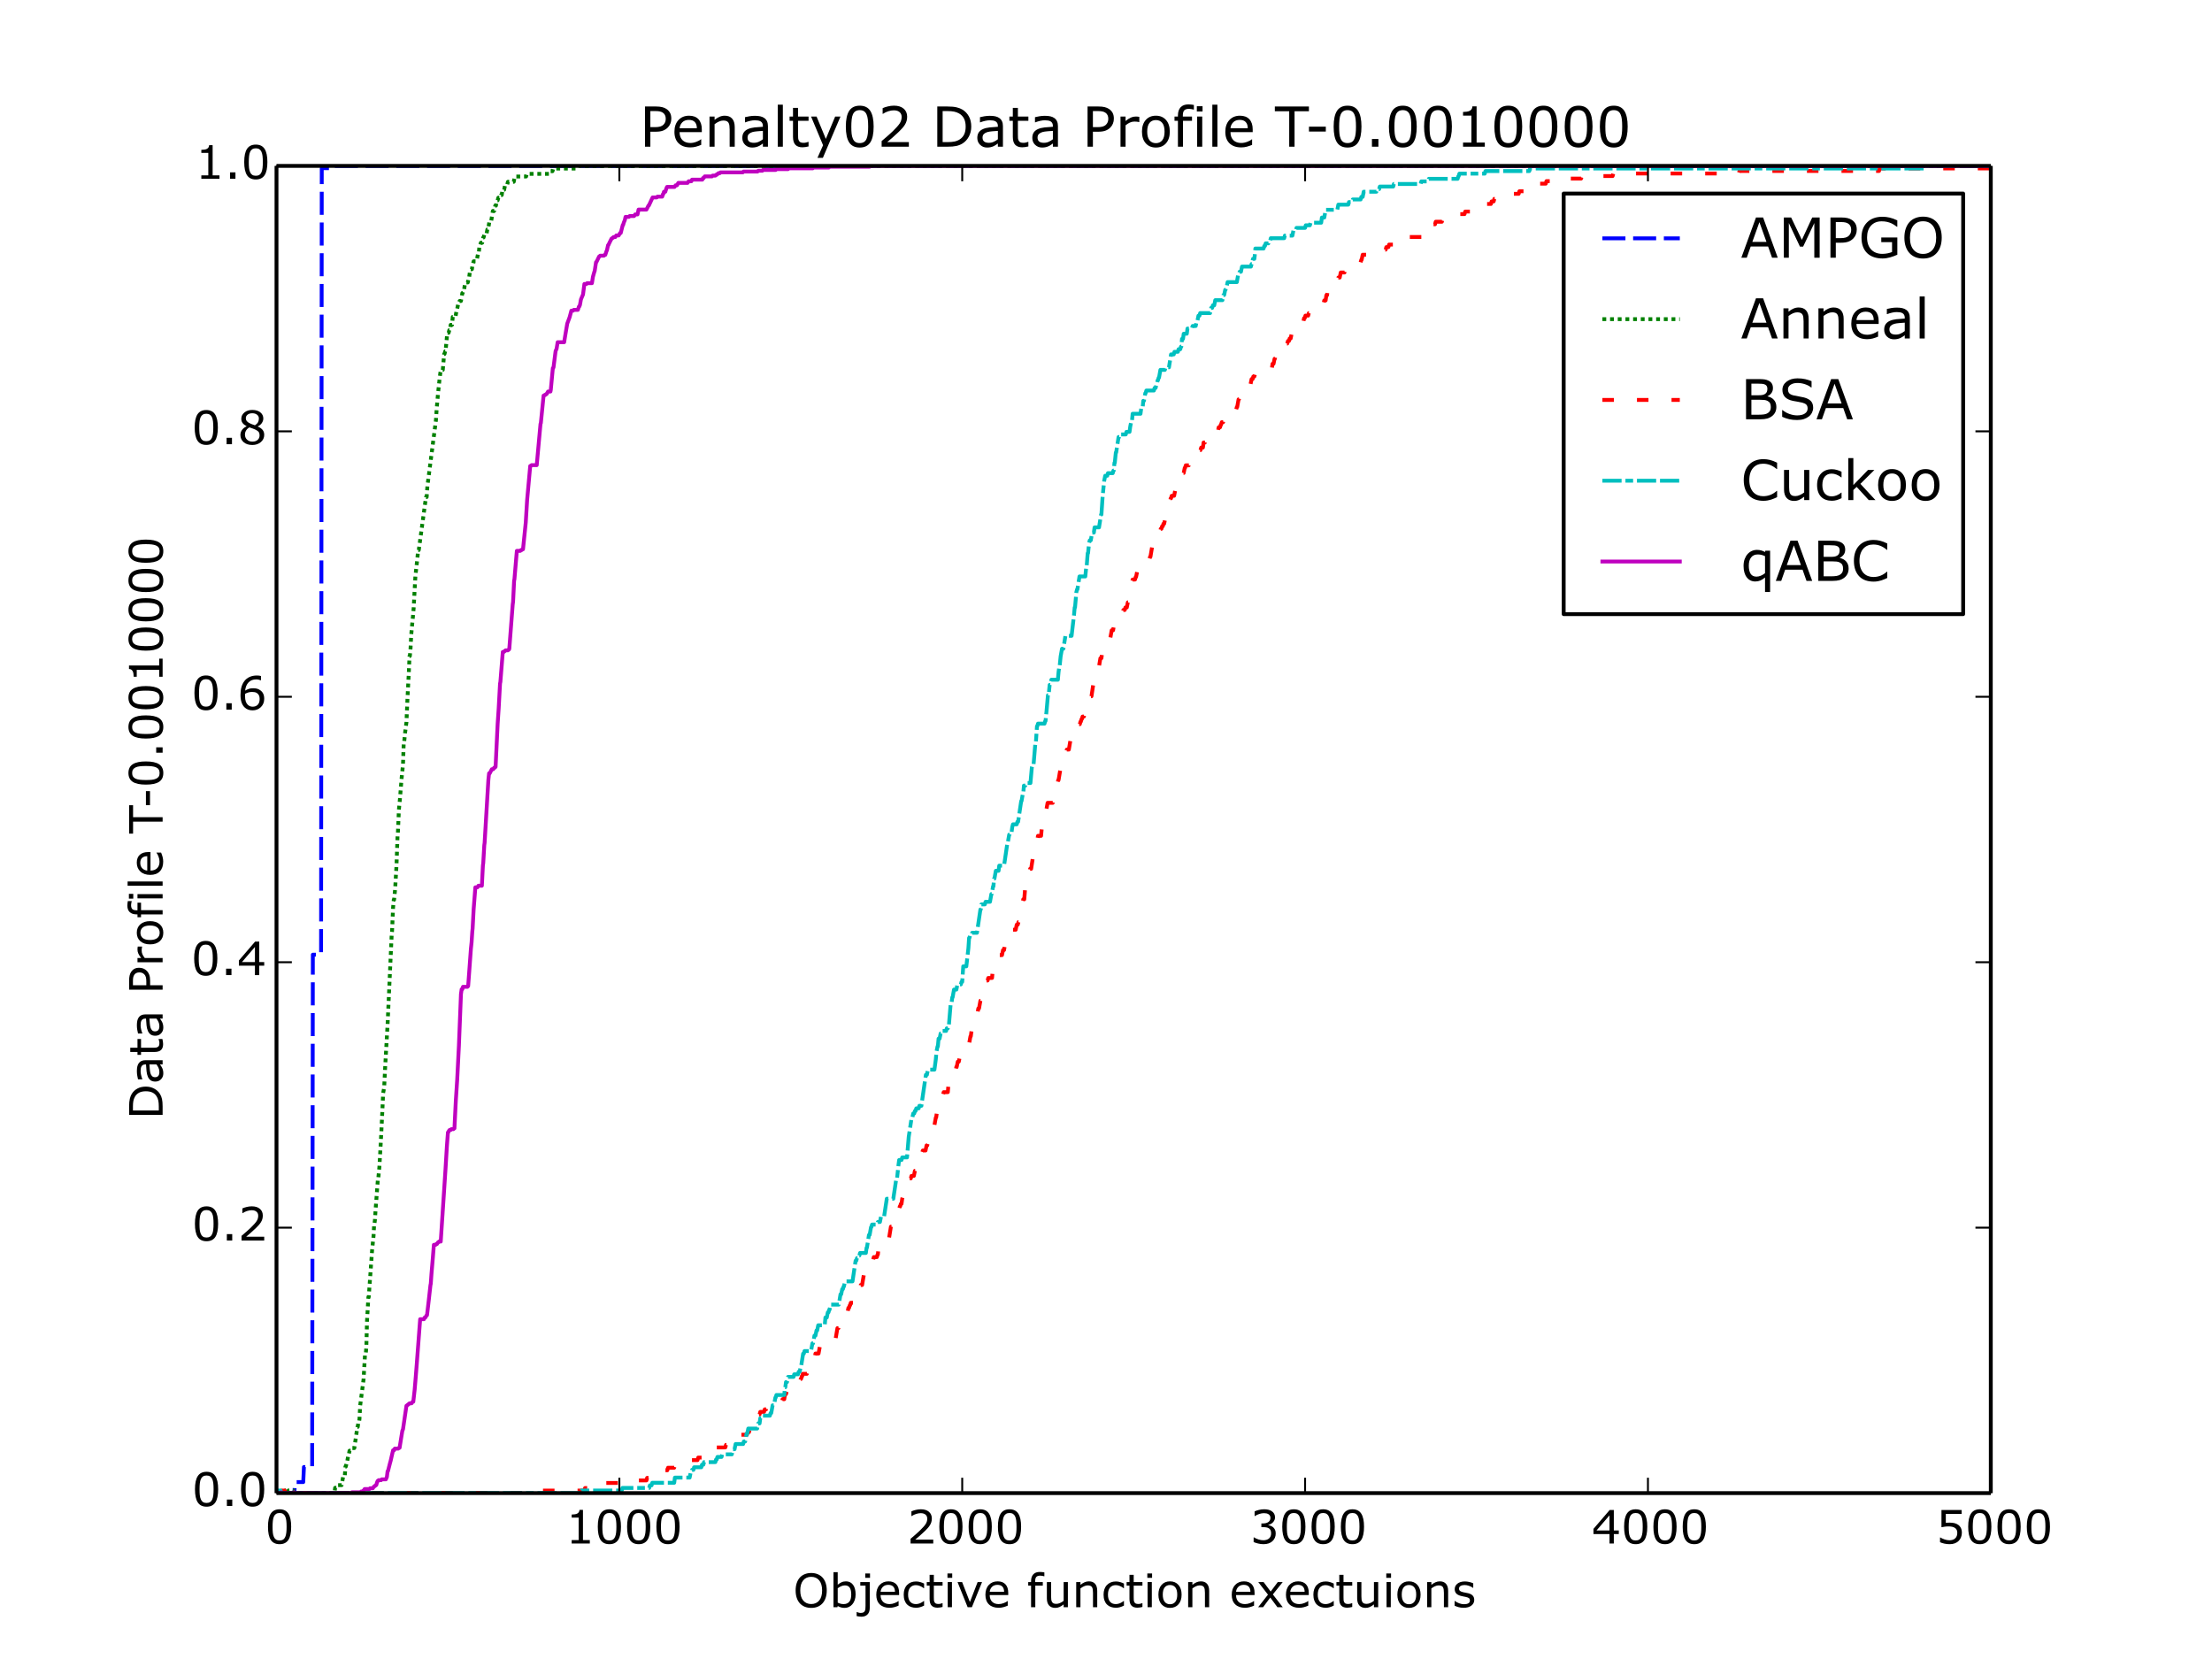 <?xml version="1.0" encoding="utf-8" standalone="no"?>
<!DOCTYPE svg PUBLIC "-//W3C//DTD SVG 1.1//EN"
  "http://www.w3.org/Graphics/SVG/1.1/DTD/svg11.dtd">
<!-- Created with matplotlib (http://matplotlib.org/) -->
<svg height="432pt" version="1.1" viewBox="0 0 576 432" width="576pt" xmlns="http://www.w3.org/2000/svg" xmlns:xlink="http://www.w3.org/1999/xlink">
 <defs>
  <style type="text/css">
*{stroke-linecap:butt;stroke-linejoin:round;}
  </style>
 </defs>
 <g id="figure_1">
  <g id="patch_1">
   <path d="
M0 432
L576 432
L576 0
L0 0
z
" style="fill:#ffffff;"/>
  </g>
  <g id="axes_1">
   <g id="patch_2">
    <path d="
M72 388.8
L518.4 388.8
L518.4 43.2
L72 43.2
z
" style="fill:#ffffff;"/>
   </g>
   <g id="line2d_1">
    <path clip-path="url(#p7ff5b81e1d)" d="
M72 388.649
L72.089 388.649
L72.268 388.8
L76.643 388.8
L76.821 385.933
L78.964 385.933
L79.142 382.009
L81.285 382.009
L81.464 248.598
L83.606 248.598
L83.785 43.804
L85.928 43.804
L86.106 43.2
L518.311 43.2
L518.311 43.2" style="fill:none;stroke:#0000ff;stroke-dasharray:6,2;stroke-dashoffset:0.0;"/>
   </g>
   <g id="line2d_2">
    <path clip-path="url(#p7ff5b81e1d)" d="
M72 388.8
L74.143 388.8
L74.321 388.11
L74.857 388.11
L74.946 388.8
L75.125 388.11
L76.375 388.11
L76.553 388.8
L87.088 388.8
L87.267 387.42
L87.713 387.42
L87.892 386.731
L88.963 386.731
L89.32 384.661
L89.767 384.661
L89.945 381.902
L90.035 381.902
L90.213 381.212
L90.302 381.212
L90.659 379.143
L90.749 379.143
L91.017 377.763
L91.374 377.763
L91.552 377.073
L92.267 377.073
L93.07 371.554
L93.159 371.554
L93.338 370.175
L93.516 370.175
L93.606 369.485
L93.784 366.036
L94.677 359.138
L95.034 352.929
L95.213 352.929
L95.391 350.86
L95.57 343.962
L95.927 337.753
L96.016 337.753
L96.909 325.337
L97.266 321.887
L97.445 318.438
L97.534 318.438
L97.623 317.749
L97.802 314.989
L98.427 306.711
L98.516 306.711
L98.784 303.952
L99.141 297.744
L99.32 294.295
L99.588 288.776
L99.766 284.637
L100.034 283.257
L100.302 277.739
L100.927 266.702
L101.998 243.248
L102.087 242.558
L102.355 236.35
L102.534 234.28
L102.623 234.28
L102.891 231.521
L103.248 225.313
L103.516 217.725
L103.605 217.035
L103.873 210.826
L104.141 208.067
L104.587 202.549
L104.944 199.099
L105.123 193.581
L105.212 193.581
L105.48 190.822
L105.837 188.062
L106.105 181.854
L106.462 174.956
L106.641 170.817
L106.73 170.817
L106.908 168.747
L107.087 165.298
L107.266 163.229
L107.533 160.469
L107.712 158.4
L108.158 150.122
L108.694 145.293
L108.873 143.224
L109.051 143.224
L110.926 129.428
L111.105 129.428
L111.283 126.668
L113.515 109.423
L113.694 106.663
L114.051 102.525
L114.497 98.386
L114.676 97.006
L114.854 96.316
L115.301 96.316
L115.479 94.247
L115.658 92.177
L115.747 92.177
L115.926 91.487
L116.015 91.487
L116.283 88.728
L116.461 86.659
L116.819 86.659
L116.997 85.969
L117.176 85.969
L117.354 84.589
L117.711 84.589
L117.89 82.52
L118.604 82.52
L118.961 80.45
L119.051 80.45
L119.318 79.071
L119.497 79.071
L119.676 78.381
L120.033 78.381
L120.39 76.311
L120.479 76.311
L120.658 75.622
L120.836 75.622
L121.015 74.242
L121.193 73.552
L121.818 73.552
L122.086 72.172
L122.175 72.172
L122.354 70.793
L122.532 70.103
L122.89 70.103
L123.068 68.723
L123.157 68.723
L123.336 68.034
L123.961 68.034
L124.14 67.344
L124.229 67.344
L124.497 65.964
L124.675 65.964
L124.854 63.895
L125.032 63.895
L125.211 63.205
L125.568 63.205
L125.836 61.825
L125.925 61.825
L126.104 61.135
L126.639 61.135
L126.907 59.756
L127.086 59.756
L127.443 57.686
L127.889 57.686
L128.336 54.927
L128.693 54.927
L128.961 53.547
L129.139 53.547
L129.407 52.168
L129.586 52.168
L129.764 51.478
L130.3 51.478
L130.478 50.788
L130.657 50.788
L130.836 49.408
L131.282 49.408
L131.55 48.029
L132.085 48.029
L132.264 47.339
L133.782 47.339
L134.05 45.959
L136.996 45.959
L137.174 45.27
L143.156 45.27
L143.335 44.58
L143.87 44.58
L144.049 43.89
L150.566 43.89
L150.745 43.2
L518.311 43.2
L518.311 43.2" style="fill:none;stroke:#008000;stroke-dasharray:1,1;stroke-dashoffset:0.0;"/>
   </g>
   <g id="line2d_3">
    <path clip-path="url(#p7ff5b81e1d)" d="
M72 388.8
L73.161 388.8
L73.339 388.139
L74.143 388.139
L74.321 388.8
L74.857 388.8
L74.946 388.139
L75.125 388.8
L139.496 388.8
L139.674 388.139
L152.173 388.139
L152.352 387.478
L153.691 387.478
L153.87 386.818
L154.048 386.818
L154.227 386.157
L161.816 386.157
L161.994 385.496
L168.333 385.496
L168.512 384.835
L170.029 384.835
L170.208 384.174
L172.619 384.174
L172.886 382.853
L173.779 382.853
L173.958 382.192
L175.565 382.192
L175.743 381.531
L179.582 381.531
L179.85 380.21
L181.636 380.21
L181.814 379.549
L183.957 379.549
L184.136 378.888
L185.743 378.888
L185.921 378.227
L186.189 378.227
L186.368 377.566
L186.457 377.566
L186.636 376.906
L188.868 376.906
L189.046 376.245
L190.117 376.245
L190.385 374.923
L190.475 374.923
L190.653 374.262
L192.617 374.262
L192.796 373.602
L194.492 373.602
L194.671 372.941
L195.028 372.941
L195.206 372.28
L195.653 372.28
L195.921 369.637
L196.099 369.637
L196.278 368.976
L196.456 368.976
L196.635 368.315
L197.796 368.315
L197.974 367.654
L198.956 367.654
L199.135 366.993
L199.492 366.993
L199.67 366.333
L200.563 366.333
L200.742 365.011
L203.599 365.011
L203.777 364.35
L204.224 364.35
L204.402 363.029
L204.67 363.029
L204.849 362.368
L205.652 362.368
L205.831 361.707
L206.009 361.707
L206.188 361.046
L207.17 361.046
L207.348 360.385
L207.706 360.385
L207.884 359.725
L208.331 359.725
L208.509 359.064
L208.598 359.064
L208.777 358.403
L208.866 358.403
L209.045 357.742
L210.116 357.742
L210.295 357.081
L210.83 357.081
L211.009 355.76
L211.188 355.099
L211.455 355.099
L211.634 353.777
L212.08 353.777
L212.348 352.456
L213.152 352.456
L213.509 350.473
L213.777 350.473
L213.955 349.813
L215.116 349.813
L215.294 349.152
L216.723 349.152
L216.901 348.491
L217.616 348.491
L218.062 345.848
L218.33 345.848
L218.508 345.187
L218.598 345.187
L218.776 344.526
L219.223 344.526
L219.401 343.205
L219.669 343.205
L219.848 342.544
L220.562 342.544
L220.919 340.561
L221.098 340.561
L221.276 339.901
L221.365 339.901
L221.544 339.24
L222.348 339.24
L222.526 337.918
L223.062 337.918
L223.24 337.257
L223.865 337.257
L224.133 334.614
L224.49 334.614
L224.937 331.971
L225.204 331.971
L225.383 331.31
L225.651 331.31
L225.829 330.649
L226.276 330.649
L226.454 328.667
L227.258 328.667
L227.526 327.345
L228.329 327.345
L228.508 326.685
L228.597 326.685
L228.776 324.702
L231.008 324.702
L231.365 322.72
L231.454 322.72
L231.99 319.416
L232.347 319.416
L232.525 318.755
L232.615 318.755
L233.061 316.112
L233.508 316.112
L233.686 315.451
L233.865 315.451
L234.043 314.79
L234.132 314.79
L234.311 314.129
L234.4 314.129
L234.579 313.468
L234.757 313.468
L234.936 312.147
L235.115 311.486
L235.204 311.486
L235.382 310.825
L235.561 310.825
L235.829 309.504
L236.097 309.504
L236.543 306.86
L237.168 306.86
L237.347 306.2
L237.972 306.2
L238.239 304.878
L238.418 304.878
L238.864 302.235
L239.043 302.235
L239.221 301.574
L239.4 301.574
L239.579 300.252
L240.114 300.252
L240.293 299.592
L241.007 299.592
L241.275 298.27
L241.453 298.27
L241.811 296.288
L241.9 296.288
L242.168 294.966
L242.257 294.966
L242.436 293.644
L242.703 293.644
L242.882 292.984
L243.328 292.984
L243.685 291.001
L243.775 291.001
L243.953 289.68
L244.31 289.68
L244.668 287.697
L245.025 287.697
L245.471 285.054
L245.56 285.054
L245.739 284.393
L246.81 284.393
L247.078 281.089
L247.792 281.089
L247.971 280.428
L248.239 280.428
L248.417 279.767
L248.507 279.767
L248.685 279.107
L248.774 279.107
L249.042 277.785
L249.132 277.785
L249.399 276.463
L249.667 276.463
L249.935 275.142
L250.381 275.142
L250.56 274.481
L250.917 274.481
L251.096 273.82
L251.185 273.82
L251.542 271.838
L252.346 271.838
L252.703 269.855
L252.792 269.855
L252.971 268.534
L253.238 268.534
L253.596 266.551
L253.863 266.551
L254.042 265.23
L254.131 265.23
L254.31 264.569
L254.399 264.569
L254.756 262.587
L254.935 262.587
L255.292 260.604
L255.381 260.604
L255.56 259.943
L255.649 259.943
L256.095 257.3
L256.185 257.3
L256.542 255.318
L257.167 255.318
L257.345 254.657
L258.327 254.657
L258.506 252.675
L258.684 252.675
L258.863 252.014
L259.131 252.014
L259.488 250.031
L259.756 250.031
L260.024 248.71
L260.916 248.71
L261.184 247.388
L261.452 247.388
L261.899 244.745
L262.97 244.745
L263.148 243.423
L263.327 243.423
L263.595 242.102
L264.488 242.102
L264.756 240.78
L265.023 240.78
L265.202 240.119
L265.291 240.119
L265.47 238.137
L265.648 237.476
L265.916 237.476
L266.452 234.172
L266.72 234.172
L267.077 229.546
L267.523 229.546
L267.791 228.225
L267.88 228.225
L268.237 226.242
L268.505 226.242
L269.22 221.617
L269.309 221.617
L269.666 219.634
L269.934 219.634
L270.291 217.652
L271.094 217.652
L271.273 215.67
L271.452 215.67
L271.719 213.026
L271.809 213.026
L271.987 212.366
L272.255 212.366
L272.434 211.044
L272.791 209.062
L274.13 209.062
L274.219 208.401
L274.398 206.418
L274.576 205.758
L275.112 205.758
L275.558 203.114
L275.648 203.114
L276.094 200.471
L276.362 200.471
L276.54 199.81
L276.719 199.81
L276.898 199.15
L276.987 199.15
L277.165 198.489
L277.255 198.489
L277.79 195.185
L278.326 195.185
L278.772 192.541
L279.04 192.541
L279.219 191.22
L279.576 189.237
L280.737 189.237
L280.915 188.577
L281.183 188.577
L281.362 187.916
L281.451 187.916
L281.629 187.255
L281.719 187.255
L281.897 186.594
L282.254 186.594
L282.79 183.29
L282.969 183.29
L283.147 182.629
L283.504 182.629
L283.772 181.308
L284.219 181.308
L285.111 175.361
L285.201 175.361
L285.468 174.039
L286.093 174.039
L286.54 171.396
L286.808 171.396
L286.986 170.074
L287.254 170.074
L287.433 168.753
L287.879 168.753
L288.147 167.431
L288.325 167.431
L288.504 166.77
L288.593 166.77
L288.772 166.109
L289.129 166.109
L289.486 164.127
L289.843 164.127
L290.2 162.145
L290.915 162.145
L291.093 161.484
L291.361 161.484
L291.54 160.823
L291.897 160.823
L292.075 160.162
L292.254 160.162
L292.522 158.841
L292.879 158.841
L293.057 158.18
L293.414 158.18
L293.682 156.858
L293.772 156.858
L293.95 155.537
L294.039 155.537
L294.218 154.215
L294.307 154.215
L294.486 152.893
L294.575 152.893
L294.932 150.911
L295.557 150.911
L295.736 150.25
L295.825 150.25
L296.093 148.928
L296.361 148.928
L296.539 148.268
L297.075 148.268
L297.253 147.607
L297.968 147.607
L298.146 146.946
L298.236 146.946
L298.414 146.285
L298.95 146.285
L299.128 145.624
L299.307 145.624
L299.485 144.964
L299.575 144.964
L300.021 142.32
L300.646 142.32
L300.825 141.66
L300.914 141.66
L301.182 140.338
L301.271 140.338
L301.45 139.677
L301.896 139.677
L302.253 137.695
L302.432 137.695
L302.61 137.034
L302.789 137.034
L302.967 136.373
L303.146 136.373
L303.414 135.052
L303.503 135.052
L303.682 134.391
L303.771 134.391
L303.949 133.069
L304.039 133.069
L304.396 131.087
L304.574 131.087
L304.842 129.765
L304.932 129.765
L305.11 129.104
L305.735 129.104
L306.003 127.783
L306.181 127.783
L306.36 127.122
L306.628 127.122
L306.896 125.8
L307.164 125.8
L307.342 125.14
L307.61 125.14
L307.788 123.818
L307.967 123.818
L308.146 123.157
L308.235 123.157
L308.503 121.836
L308.592 121.836
L308.771 121.175
L309.574 121.175
L309.753 120.514
L309.842 120.514
L310.02 119.853
L310.467 119.853
L310.645 119.192
L311.003 119.192
L311.27 117.871
L311.538 117.871
L311.717 117.21
L312.61 117.21
L312.788 116.549
L313.235 116.549
L313.413 115.228
L313.77 115.228
L313.949 114.567
L314.842 114.567
L315.02 113.906
L315.645 113.906
L315.824 113.245
L316.984 113.245
L317.341 111.263
L317.699 111.263
L317.877 110.602
L317.966 110.602
L318.145 109.941
L318.502 109.941
L318.859 107.959
L320.288 107.959
L320.466 107.298
L321.091 107.298
L321.27 106.637
L321.895 106.637
L322.073 105.976
L322.163 105.976
L322.52 103.994
L322.609 103.994
L322.788 103.333
L323.77 103.333
L323.948 102.672
L324.305 102.672
L324.573 101.351
L324.752 101.351
L324.93 100.69
L325.287 100.69
L325.466 100.029
L325.644 100.029
L325.912 98.707
L326.18 98.707
L326.359 98.047
L326.627 98.047
L326.805 97.386
L330.823 97.386
L331.091 96.064
L331.18 96.064
L331.358 94.743
L331.626 94.743
L331.894 93.421
L331.983 93.421
L332.34 91.439
L332.43 91.439
L332.608 90.778
L333.858 90.778
L334.037 90.117
L334.483 90.117
L334.662 89.456
L335.197 89.456
L335.376 88.795
L335.644 88.795
L335.822 88.135
L336.09 88.135
L336.358 86.813
L336.983 86.813
L337.162 86.152
L337.429 86.152
L337.608 85.491
L337.876 85.491
L338.054 84.831
L339.215 84.831
L339.572 82.848
L339.751 82.848
L339.929 82.187
L340.644 82.187
L340.822 81.527
L340.911 81.527
L341.09 80.866
L341.804 80.866
L341.983 80.205
L342.251 80.205
L342.429 79.544
L343.411 79.544
L343.59 78.883
L344.661 78.883
L344.84 78.223
L345.197 78.223
L345.375 76.901
L345.554 76.901
L345.732 75.579
L346.536 75.579
L346.804 74.258
L346.982 74.258
L347.161 73.597
L347.518 73.597
L347.697 72.936
L348.322 72.936
L348.5 72.275
L348.857 72.275
L349.125 70.954
L350.107 70.954
L350.286 70.293
L351.357 70.293
L351.536 69.632
L351.714 69.632
L351.893 68.971
L353.232 68.971
L353.411 68.311
L354.303 68.311
L354.482 67.65
L354.571 67.65
L354.839 66.328
L359.66 66.328
L359.839 65.667
L360.374 65.667
L360.553 65.007
L360.821 65.007
L360.999 64.346
L361.535 64.346
L361.714 63.685
L363.588 63.685
L363.767 63.024
L366.624 63.024
L366.892 61.703
L370.374 61.703
L370.552 59.72
L370.731 59.72
L370.909 59.059
L372.07 59.059
L372.249 58.398
L373.677 58.398
L373.856 57.738
L375.463 57.738
L375.641 57.077
L376.623 57.077
L376.802 56.416
L379.837 56.416
L380.016 55.755
L381.355 55.755
L381.534 55.094
L383.587 55.094
L383.766 54.434
L384.48 54.434
L384.659 53.773
L384.748 53.773
L384.926 53.112
L388.23 53.112
L388.408 52.451
L388.944 52.451
L389.123 51.79
L389.926 51.79
L390.105 51.13
L391.176 51.13
L391.355 50.469
L395.461 50.469
L395.64 49.808
L400.372 49.808
L400.729 47.826
L402.515 47.826
L402.693 47.165
L407.693 47.165
L407.871 46.504
L411.71 46.504
L411.889 45.843
L419.924 45.843
L420.103 45.182
L452.779 45.182
L452.958 44.522
L489.295 44.522
L489.473 43.861
L518.311 43.861
L518.311 43.861" style="fill:none;stroke:#ff0000;stroke-dasharray:3,6;stroke-dashoffset:0.0;"/>
   </g>
   <g id="line2d_4">
    <path clip-path="url(#p7ff5b81e1d)" d="
M72 388.8
L72.089 388.8
L72.268 388.128
L73.071 388.128
L73.25 388.8
L151.281 388.8
L151.459 388.128
L161.905 388.128
L162.084 387.455
L169.047 387.455
L169.226 386.783
L169.672 386.783
L169.851 386.111
L175.565 386.111
L175.743 384.766
L179.582 384.766
L179.85 383.421
L180.029 383.421
L180.207 382.749
L180.564 382.749
L180.743 382.076
L182.618 382.076
L182.796 381.404
L183.154 381.404
L183.332 380.732
L186.278 380.732
L186.457 380.059
L186.636 380.059
L186.814 379.387
L187.885 379.387
L188.064 378.714
L190.564 378.714
L190.832 377.37
L191.278 377.37
L191.546 376.025
L193.51 376.025
L193.689 375.353
L194.046 375.353
L194.403 373.335
L194.581 373.335
L194.849 371.991
L197.171 371.991
L197.438 370.646
L197.796 370.646
L197.974 369.301
L198.331 369.301
L198.51 368.629
L200.474 368.629
L200.652 367.956
L200.831 367.956
L201.188 365.939
L201.545 365.939
L201.902 363.922
L201.992 363.922
L202.17 363.25
L204.224 363.25
L204.402 361.233
L204.492 361.233
L204.67 359.888
L204.938 359.888
L205.206 358.543
L206.634 358.543
L206.813 357.871
L207.795 357.871
L207.973 357.198
L208.241 357.198
L208.509 355.854
L208.598 355.854
L209.134 352.492
L209.313 352.492
L209.491 351.819
L211.188 351.819
L211.545 349.802
L211.723 349.802
L212.08 347.785
L212.348 347.785
L212.616 346.44
L212.795 346.44
L213.062 345.096
L214.759 345.096
L214.937 343.079
L215.294 343.079
L215.562 341.734
L215.741 341.734
L215.919 341.061
L216.009 341.061
L216.276 339.717
L218.419 339.717
L218.866 337.027
L219.044 337.027
L219.312 335.682
L219.491 335.682
L219.669 335.01
L219.758 335.01
L220.026 333.665
L221.99 333.665
L222.794 328.286
L222.972 328.286
L223.151 327.614
L223.508 327.614
L223.687 326.942
L223.776 326.942
L223.955 326.269
L225.472 326.269
L225.651 324.925
L225.74 324.925
L226.276 321.563
L226.454 321.563
L226.812 319.546
L226.901 319.546
L227.079 318.873
L228.419 318.873
L228.597 318.201
L229.133 318.201
L229.401 316.856
L230.204 316.856
L230.918 312.149
L232.615 312.149
L233.418 306.77
L233.597 306.77
L233.954 303.409
L234.132 302.064
L234.757 302.064
L234.936 301.391
L236.186 301.391
L236.632 296.012
L237.347 291.306
L237.525 291.306
L237.793 289.961
L238.061 289.961
L238.239 289.289
L238.418 289.289
L238.596 288.616
L239.221 288.616
L239.4 287.944
L239.936 287.944
L240.114 286.599
L241.096 279.875
L241.364 279.875
L241.632 278.531
L243.328 278.531
L243.685 275.841
L243.864 273.824
L244.132 272.479
L244.221 272.479
L244.4 270.462
L244.668 270.462
L244.935 269.118
L245.025 269.118
L245.203 268.445
L246.364 268.445
L246.542 267.773
L246.81 267.773
L246.989 267.1
L247.078 267.1
L247.524 261.721
L247.703 261.049
L247.792 261.049
L247.971 259.704
L248.06 259.704
L248.417 257.687
L249.042 257.687
L249.31 256.342
L250.203 256.342
L250.381 255.67
L250.56 255.67
L250.828 251.636
L251.631 251.636
L252.167 246.929
L252.346 244.24
L252.435 244.24
L252.613 243.567
L252.971 243.567
L253.149 242.895
L254.399 242.895
L255.292 236.844
L255.381 236.844
L255.56 235.499
L256.452 235.499
L256.631 234.826
L257.792 234.826
L258.149 232.809
L258.238 232.809
L258.595 230.792
L258.684 230.792
L258.863 228.775
L258.952 228.775
L259.309 226.758
L260.024 226.758
L260.202 225.413
L261.452 225.413
L262.345 219.362
L262.434 219.362
L262.791 217.345
L262.881 217.345
L263.059 216.672
L263.416 216.672
L263.595 215.328
L263.773 214.655
L264.756 214.655
L264.934 213.983
L265.113 213.983
L265.916 208.604
L266.005 208.604
L266.363 206.587
L266.452 206.587
L266.63 204.57
L266.988 204.57
L267.166 203.897
L268.327 203.897
L268.684 199.863
L268.862 199.191
L269.13 199.191
L269.577 193.812
L269.666 193.812
L269.755 193.139
L270.023 189.105
L270.112 189.105
L270.291 188.433
L271.987 188.433
L272.166 187.76
L272.255 187.76
L272.523 185.071
L272.88 181.037
L273.059 181.037
L273.326 178.347
L273.505 178.347
L273.773 177.002
L275.469 177.002
L275.648 174.985
L275.826 173.64
L275.916 173.64
L276.183 170.951
L276.54 168.934
L276.898 168.934
L277.433 165.572
L279.04 165.572
L279.665 160.193
L279.844 158.176
L279.933 158.176
L280.29 154.142
L280.469 153.469
L280.558 153.469
L281.094 150.107
L282.612 150.107
L282.879 147.418
L282.969 147.418
L283.236 144.056
L283.326 144.056
L283.594 141.367
L283.772 140.694
L284.04 140.694
L284.397 138.677
L284.844 138.677
L285.022 137.332
L286.183 137.332
L286.718 133.97
L286.808 133.97
L287.076 129.936
L287.254 127.919
L287.522 125.23
L287.79 123.885
L288.325 123.885
L288.504 123.212
L289.754 123.212
L289.932 122.54
L290.022 122.54
L290.2 120.523
L290.29 120.523
L290.557 117.833
L290.647 117.833
L291.272 113.799
L291.45 113.799
L291.629 113.127
L293.147 113.127
L293.325 112.454
L294.129 112.454
L294.307 111.11
L294.575 109.765
L294.754 109.765
L294.932 107.748
L296.986 107.748
L297.164 106.403
L297.521 106.403
L297.7 104.386
L297.878 104.386
L298.236 102.369
L298.325 102.369
L298.503 101.696
L300.468 101.696
L300.646 101.024
L300.914 101.024
L301.092 100.352
L301.182 100.352
L301.45 99.007
L301.539 99.007
L301.717 98.335
L301.807 98.335
L302.164 96.317
L303.324 96.317
L303.503 95.645
L304.396 95.645
L304.932 92.283
L305.646 92.283
L305.824 91.611
L306.717 91.611
L306.896 90.939
L307.342 90.939
L307.521 90.266
L307.61 90.266
L307.788 88.249
L308.056 88.249
L308.235 86.904
L309.038 86.904
L309.217 85.559
L310.378 85.559
L310.556 84.887
L311.36 84.887
L311.628 83.542
L311.806 83.542
L312.074 82.198
L312.342 82.198
L312.52 81.525
L315.109 81.525
L315.377 80.18
L315.645 80.18
L315.824 79.508
L316.181 79.508
L316.449 78.163
L318.324 78.163
L318.591 76.819
L318.77 76.819
L319.038 75.474
L319.127 75.474
L319.306 74.802
L319.395 74.802
L319.663 73.457
L322.073 73.457
L322.43 71.44
L322.609 71.44
L322.788 70.767
L323.145 70.767
L323.412 69.423
L325.734 69.423
L325.912 68.75
L326.002 68.75
L326.269 67.405
L326.627 67.405
L326.716 66.733
L326.894 64.716
L329.037 64.716
L329.216 64.044
L329.394 64.044
L329.573 63.371
L330.287 63.371
L330.466 62.699
L330.733 62.699
L330.912 62.026
L334.394 62.026
L334.572 61.354
L336.537 61.354
L336.804 60.009
L337.429 60.009
L337.608 59.337
L339.84 59.337
L340.019 58.665
L341.09 58.665
L341.268 57.992
L344.036 57.992
L344.215 56.648
L344.84 56.648
L345.197 54.63
L348.232 54.63
L348.5 53.286
L351.089 53.286
L351.268 52.613
L352.071 52.613
L352.25 51.941
L354.303 51.941
L354.482 51.269
L354.839 51.269
L355.107 49.924
L358.41 49.924
L358.589 49.251
L359.124 49.251
L359.303 48.579
L362.785 48.579
L362.964 47.907
L369.927 47.907
L370.106 47.234
L371.892 47.234
L372.07 46.562
L379.57 46.562
L379.748 45.889
L379.837 45.889
L380.016 45.217
L386.623 45.217
L386.801 44.545
L398.229 44.545
L398.408 43.872
L501.258 43.872
L501.437 43.2
L518.311 43.2
L518.311 43.2" style="fill:none;stroke:#00bfbf;stroke-dasharray:5,1,2,1,5,1;stroke-dashoffset:0.0;"/>
   </g>
   <g id="line2d_5">
    <path clip-path="url(#p7ff5b81e1d)" d="
M72 388.8
L73.071 388.8
L73.161 388.589
L73.339 388.8
L76.375 388.8
L76.553 388.589
L76.643 388.589
L76.821 388.8
L91.463 388.8
L91.642 388.589
L93.874 388.589
L94.052 388.379
L94.409 388.379
L94.588 388.168
L94.677 388.168
L94.945 387.747
L96.195 387.747
L96.373 387.536
L97.088 387.536
L97.356 387.115
L97.445 387.115
L97.623 386.905
L97.713 386.905
L97.891 386.694
L97.981 386.694
L98.159 386.062
L98.338 385.641
L98.427 385.641
L98.605 385.43
L99.23 385.43
L99.409 385.22
L100.48 385.22
L100.748 384.588
L100.927 383.114
L101.016 383.114
L101.552 381.008
L101.73 380.376
L102.355 377.638
L102.623 377.638
L102.802 377.217
L103.694 377.217
L103.873 377.006
L104.052 377.006
L104.766 372.584
L104.944 372.162
L105.837 366.055
L105.926 366.055
L106.105 365.844
L106.194 365.844
L106.373 365.634
L106.462 365.634
L106.641 365.423
L107.176 365.423
L107.444 365.002
L107.623 365.002
L107.98 361.843
L108.248 358.684
L108.516 355.314
L109.408 343.52
L110.39 343.52
L110.569 343.099
L110.748 343.099
L111.105 342.467
L111.194 342.467
L111.64 338.676
L112.087 334.675
L112.176 334.254
L112.355 331.727
L112.712 327.514
L112.98 324.145
L113.426 324.145
L113.604 323.934
L113.783 323.934
L114.051 323.513
L114.14 323.513
L114.319 323.302
L114.765 323.302
L116.015 304.348
L116.372 298.451
L116.64 294.871
L116.729 294.871
L116.908 294.45
L117.086 294.239
L117.354 294.239
L117.533 294.029
L118.068 294.029
L118.247 293.818
L118.336 293.818
L118.693 286.657
L119.051 281.182
L119.497 272.336
L120.033 258.858
L120.211 257.594
L120.39 257.594
L120.568 256.962
L121.729 256.962
L121.908 256.752
L122.175 253.171
L122.622 247.064
L122.8 245.379
L122.979 242.641
L123.068 241.799
L123.336 236.744
L123.782 231.058
L124.318 231.058
L124.586 230.637
L125.479 230.637
L125.747 225.372
L125.836 224.74
L126.104 220.107
L126.193 219.475
L126.907 207.471
L127.175 203.048
L127.354 201.363
L127.532 201.363
L128.068 200.31
L128.425 200.31
L128.693 199.889
L128.871 199.889
L129.05 199.678
L129.586 188.516
L129.853 184.515
L130.211 177.986
L130.3 177.565
L130.925 169.773
L131.193 169.773
L131.371 169.562
L131.46 169.562
L131.639 169.351
L132.264 169.351
L132.443 169.141
L132.532 169.141
L132.621 168.93
L133.514 157.347
L133.603 156.715
L133.871 151.239
L133.96 150.818
L134.585 143.447
L135.478 143.447
L135.657 143.237
L135.835 143.237
L136.014 143.026
L136.192 143.026
L136.907 136.076
L137.264 130.179
L138.067 121.334
L138.246 121.334
L138.424 121.123
L139.764 121.123
L140.746 110.382
L140.835 110.172
L141.549 103.011
L141.728 103.011
L141.906 102.801
L142.085 102.801
L142.263 102.59
L142.353 102.59
L142.71 101.958
L143.335 101.958
L143.424 101.537
L143.96 95.851
L144.049 95.851
L144.138 95.64
L144.674 91.428
L144.852 91.007
L144.942 90.796
L145.21 89.112
L146.906 89.112
L147.174 87.427
L147.709 84.268
L148.334 82.583
L148.781 80.898
L149.227 80.898
L149.406 80.687
L150.477 80.687
L150.745 79.845
L150.834 79.845
L151.013 79.424
L151.281 77.95
L151.816 76.686
L152.173 73.948
L152.709 73.948
L152.888 73.737
L154.138 73.737
L154.405 72.053
L154.763 70.789
L154.852 70.578
L155.209 68.262
L155.298 68.262
L156.012 66.788
L156.102 66.788
L156.28 66.577
L157.262 66.577
L157.441 66.366
L157.62 66.366
L157.887 65.524
L158.066 65.103
L158.334 63.839
L158.423 63.839
L158.602 63.418
L159.227 62.154
L159.316 62.154
L159.494 61.944
L159.584 61.944
L159.762 61.733
L160.209 61.733
L160.476 61.312
L161.101 61.312
L161.459 60.68
L161.637 60.68
L162.173 58.574
L162.262 58.574
L162.441 57.942
L162.708 57.31
L162.887 56.468
L163.78 56.468
L163.958 56.257
L165.119 56.257
L165.387 55.836
L166.012 55.836
L166.28 54.573
L168.333 54.573
L168.869 53.52
L168.958 53.52
L169.94 51.413
L171.012 51.413
L171.19 51.203
L172.44 51.203
L172.619 50.571
L172.708 50.571
L172.886 49.939
L173.244 49.939
L173.511 49.097
L173.69 48.676
L175.654 48.676
L175.922 48.255
L176.279 48.255
L176.636 47.623
L179.047 47.623
L179.315 47.202
L180.029 47.202
L180.207 46.78
L182.886 46.78
L183.064 46.359
L183.243 46.359
L183.511 45.938
L185.386 45.938
L185.564 45.727
L186.278 45.727
L186.457 45.517
L186.636 45.517
L186.814 45.306
L186.903 45.306
L187.082 45.095
L187.439 45.095
L187.618 44.885
L193.421 44.885
L193.599 44.674
L197.26 44.674
L197.438 44.464
L198.51 44.464
L198.688 44.253
L201.992 44.253
L202.17 44.042
L205.206 44.042
L205.384 43.832
L211.634 43.832
L211.812 43.621
L215.83 43.621
L216.009 43.411
L226.454 43.411
L226.633 43.2
L518.311 43.2
L518.311 43.2" style="fill:none;stroke:#bf00bf;stroke-linecap:square;"/>
   </g>
   <g id="matplotlib.axis_1">
    <g id="xtick_1">
     <g id="line2d_6">
      <defs>
       <path d="
M0 0
L0 -4" id="mc7db9fdffb" style="stroke:#000000;stroke-width:0.5;"/>
      </defs>
      <g>
       <use style="stroke:#000000;stroke-width:0.5;" x="72.0" xlink:href="#mc7db9fdffb" y="388.8"/>
      </g>
     </g>
     <g id="line2d_7">
      <defs>
       <path d="
M0 0
L0 4" id="m5a7d422ac3" style="stroke:#000000;stroke-width:0.5;"/>
      </defs>
      <g>
       <use style="stroke:#000000;stroke-width:0.5;" x="72.0" xlink:href="#m5a7d422ac3" y="43.2"/>
      </g>
     </g>
     <g id="text_1">
      <!-- 0 -->
      <defs>
       <path d="
M56.984 36.375
Q56.984 16.797 50.859 7.641
Q44.734 -1.516 31.844 -1.516
Q18.75 -1.516 12.719 7.766
Q6.688 17.047 6.688 36.281
Q6.688 55.672 12.781 64.922
Q18.891 74.172 31.844 74.172
Q44.922 74.172 50.953 64.766
Q56.984 55.375 56.984 36.375
M44.141 14.203
Q45.844 18.172 46.453 23.516
Q47.078 28.859 47.078 36.375
Q47.078 43.797 46.453 49.266
Q45.844 54.734 44.094 58.547
Q42.391 62.312 39.422 64.203
Q36.469 66.109 31.844 66.109
Q27.25 66.109 24.234 64.203
Q21.234 62.312 19.484 58.453
Q17.828 54.828 17.219 49.016
Q16.609 43.219 16.609 36.281
Q16.609 28.656 17.141 23.531
Q17.672 18.406 19.438 14.359
Q21.047 10.547 24 8.547
Q26.953 6.547 31.844 6.547
Q36.422 6.547 39.453 8.453
Q42.484 10.359 44.141 14.203" id="Verdana-30"/>
      </defs>
      <g transform="translate(68.982 401.918)scale(0.12 -0.12)">
       <use xlink:href="#Verdana-30"/>
      </g>
     </g>
    </g>
    <g id="xtick_2">
     <g id="line2d_8">
      <g>
       <use style="stroke:#000000;stroke-width:0.5;" x="161.28" xlink:href="#mc7db9fdffb" y="388.8"/>
      </g>
     </g>
     <g id="line2d_9">
      <g>
       <use style="stroke:#000000;stroke-width:0.5;" x="161.28" xlink:href="#m5a7d422ac3" y="43.2"/>
      </g>
     </g>
     <g id="text_2">
      <!-- 1000 -->
      <defs>
       <path d="
M52.938 0
L13.578 0
L13.578 7.422
L28.719 7.422
L28.719 56.156
L13.578 56.156
L13.578 62.797
Q16.656 62.797 20.172 63.297
Q23.688 63.812 25.484 64.797
Q27.734 66.016 29.031 67.891
Q30.328 69.781 30.516 72.953
L38.094 72.953
L38.094 7.422
L52.938 7.422
z
" id="Verdana-31"/>
      </defs>
      <g transform="translate(147.232 401.918)scale(0.12 -0.12)">
       <use xlink:href="#Verdana-31"/>
       <use x="63.574" xlink:href="#Verdana-30"/>
       <use x="127.148" xlink:href="#Verdana-30"/>
       <use x="190.723" xlink:href="#Verdana-30"/>
      </g>
     </g>
    </g>
    <g id="xtick_3">
     <g id="line2d_10">
      <g>
       <use style="stroke:#000000;stroke-width:0.5;" x="250.56" xlink:href="#mc7db9fdffb" y="388.8"/>
      </g>
     </g>
     <g id="line2d_11">
      <g>
       <use style="stroke:#000000;stroke-width:0.5;" x="250.56" xlink:href="#m5a7d422ac3" y="43.2"/>
      </g>
     </g>
     <g id="text_3">
      <!-- 2000 -->
      <defs>
       <path d="
M57.078 0
L7.859 0
L7.859 10.203
Q12.984 14.594 18.141 18.984
Q23.297 23.391 27.734 27.734
Q37.109 36.812 40.578 42.156
Q44.047 47.516 44.047 53.719
Q44.047 59.375 40.312 62.562
Q36.578 65.766 29.891 65.766
Q25.438 65.766 20.266 64.203
Q15.094 62.641 10.156 59.422
L9.672 59.422
L9.672 69.672
Q13.141 71.391 18.922 72.797
Q24.703 74.219 30.125 74.219
Q41.312 74.219 47.656 68.812
Q54 63.422 54 54.203
Q54 50.047 52.953 46.453
Q51.906 42.875 49.859 39.656
Q47.953 36.625 45.391 33.688
Q42.828 30.766 39.156 27.203
Q33.938 22.078 28.359 17.266
Q22.797 12.453 17.969 8.344
L57.078 8.344
z
" id="Verdana-32"/>
      </defs>
      <g transform="translate(236.168 401.918)scale(0.12 -0.12)">
       <use xlink:href="#Verdana-32"/>
       <use x="63.574" xlink:href="#Verdana-30"/>
       <use x="127.148" xlink:href="#Verdana-30"/>
       <use x="190.723" xlink:href="#Verdana-30"/>
      </g>
     </g>
    </g>
    <g id="xtick_4">
     <g id="line2d_12">
      <g>
       <use style="stroke:#000000;stroke-width:0.5;" x="339.84" xlink:href="#mc7db9fdffb" y="388.8"/>
      </g>
     </g>
     <g id="line2d_13">
      <g>
       <use style="stroke:#000000;stroke-width:0.5;" x="339.84" xlink:href="#m5a7d422ac3" y="43.2"/>
      </g>
     </g>
     <g id="text_4">
      <!-- 3000 -->
      <defs>
       <path d="
M50.688 35.016
Q53.031 32.906 54.547 29.734
Q56.062 26.562 56.062 21.531
Q56.062 16.547 54.25 12.391
Q52.438 8.25 49.172 5.172
Q45.516 1.766 40.547 0.125
Q35.594 -1.516 29.688 -1.516
Q23.641 -1.516 17.781 -0.062
Q11.922 1.375 8.156 3.078
L8.156 13.281
L8.891 13.281
Q13.031 10.547 18.641 8.734
Q24.266 6.938 29.5 6.938
Q32.562 6.938 36.031 7.953
Q39.5 8.984 41.656 10.984
Q43.891 13.141 44.984 15.719
Q46.094 18.312 46.094 22.266
Q46.094 26.172 44.844 28.734
Q43.609 31.297 41.406 32.766
Q39.203 34.281 36.078 34.844
Q32.953 35.406 29.344 35.406
L24.953 35.406
L24.953 43.5
L28.375 43.5
Q35.797 43.5 40.203 46.594
Q44.625 49.703 44.625 55.672
Q44.625 58.297 43.5 60.266
Q42.391 62.25 40.375 63.531
Q38.281 64.797 35.891 65.281
Q33.5 65.766 30.469 65.766
Q25.828 65.766 20.594 64.109
Q15.375 62.453 10.75 59.422
L10.25 59.422
L10.25 69.625
Q13.719 71.344 19.5 72.781
Q25.297 74.219 30.719 74.219
Q36.031 74.219 40.078 73.234
Q44.141 72.266 47.406 70.125
Q50.922 67.781 52.734 64.453
Q54.547 61.141 54.547 56.688
Q54.547 50.641 50.266 46.125
Q46 41.609 40.188 40.438
L40.188 39.75
Q42.531 39.359 45.547 38.109
Q48.578 36.859 50.688 35.016" id="Verdana-33"/>
      </defs>
      <g transform="translate(325.466 401.918)scale(0.12 -0.12)">
       <use xlink:href="#Verdana-33"/>
       <use x="63.574" xlink:href="#Verdana-30"/>
       <use x="127.148" xlink:href="#Verdana-30"/>
       <use x="190.723" xlink:href="#Verdana-30"/>
      </g>
     </g>
    </g>
    <g id="xtick_5">
     <g id="line2d_14">
      <g>
       <use style="stroke:#000000;stroke-width:0.5;" x="429.12" xlink:href="#mc7db9fdffb" y="388.8"/>
      </g>
     </g>
     <g id="line2d_15">
      <g>
       <use style="stroke:#000000;stroke-width:0.5;" x="429.12" xlink:href="#m5a7d422ac3" y="43.2"/>
      </g>
     </g>
     <g id="text_5">
      <!-- 4000 -->
      <defs>
       <path d="
M58.734 20.453
L47.953 20.453
L47.953 0
L38.578 0
L38.578 20.453
L3.766 20.453
L3.766 31.688
L38.969 72.703
L47.953 72.703
L47.953 28.266
L58.734 28.266
z

M38.578 28.266
L38.578 61.078
L10.406 28.266
z
" id="Verdana-34"/>
      </defs>
      <g transform="translate(414.483 401.918)scale(0.12 -0.12)">
       <use xlink:href="#Verdana-34"/>
       <use x="63.574" xlink:href="#Verdana-30"/>
       <use x="127.148" xlink:href="#Verdana-30"/>
       <use x="190.723" xlink:href="#Verdana-30"/>
      </g>
     </g>
    </g>
    <g id="xtick_6">
     <g id="line2d_16">
      <g>
       <use style="stroke:#000000;stroke-width:0.5;" x="518.4" xlink:href="#mc7db9fdffb" y="388.8"/>
      </g>
     </g>
     <g id="line2d_17">
      <g>
       <use style="stroke:#000000;stroke-width:0.5;" x="518.4" xlink:href="#m5a7d422ac3" y="43.2"/>
      </g>
     </g>
     <g id="text_6">
      <!-- 5000 -->
      <defs>
       <path d="
M56.5 23.094
Q56.5 18.016 54.641 13.375
Q52.781 8.734 49.562 5.562
Q46.047 2.156 41.188 0.312
Q36.328 -1.516 29.938 -1.516
Q23.969 -1.516 18.453 -0.266
Q12.938 0.984 9.125 2.734
L9.125 13.031
L9.812 13.031
Q13.812 10.5 19.188 8.719
Q24.562 6.938 29.734 6.938
Q33.203 6.938 36.453 7.906
Q39.703 8.891 42.234 11.328
Q44.391 13.422 45.484 16.344
Q46.578 19.281 46.578 23.141
Q46.578 26.906 45.281 29.484
Q44 32.078 41.703 33.641
Q39.156 35.5 35.516 36.25
Q31.891 37.016 27.391 37.016
Q23.094 37.016 19.109 36.422
Q15.141 35.844 12.25 35.25
L12.25 72.703
L56 72.703
L56 64.156
L21.688 64.156
L21.688 44.828
Q23.781 45.016 25.969 45.109
Q28.172 45.219 29.781 45.219
Q35.688 45.219 40.125 44.219
Q44.578 43.219 48.297 40.672
Q52.203 37.984 54.344 33.734
Q56.5 29.5 56.5 23.094" id="Verdana-35"/>
      </defs>
      <g transform="translate(504.084 401.918)scale(0.12 -0.12)">
       <use xlink:href="#Verdana-35"/>
       <use x="63.574" xlink:href="#Verdana-30"/>
       <use x="127.148" xlink:href="#Verdana-30"/>
       <use x="190.723" xlink:href="#Verdana-30"/>
      </g>
     </g>
    </g>
    <g id="text_7">
     <!-- Objective function exectuions -->
     <defs>
      <path d="
M37.359 0.484
Q34.766 -0.203 31.703 -0.641
Q28.656 -1.078 26.266 -1.078
Q17.922 -1.078 13.578 3.406
Q9.234 7.906 9.234 17.828
L9.234 46.828
L3.031 46.828
L3.031 54.547
L9.234 54.547
L9.234 70.219
L18.406 70.219
L18.406 54.547
L37.359 54.547
L37.359 46.828
L18.406 46.828
L18.406 21.969
Q18.406 17.672 18.594 15.25
Q18.797 12.844 19.969 10.75
Q21.047 8.797 22.922 7.891
Q24.812 6.984 28.656 6.984
Q30.906 6.984 33.344 7.641
Q35.797 8.297 36.859 8.734
L37.359 8.734
z
" id="Verdana-74"/>
      <path d="
M56.203 54.547
L34.125 0
L24.906 0
L2.984 54.547
L12.938 54.547
L29.828 11.141
L46.578 54.547
z
" id="Verdana-76"/>
      <path d="
M26.031 63.672
L15.672 63.672
L15.672 73.188
L26.031 73.188
z

M25.438 -1.312
Q25.438 -10.891 20.547 -15.766
Q15.672 -20.656 7.469 -20.656
Q5.516 -20.656 2.312 -20.266
Q-0.875 -19.875 -3.031 -19.281
L-3.031 -10.547
L-2.547 -10.547
Q-1.172 -11.078 1.141 -11.766
Q3.469 -12.453 5.672 -12.453
Q9.188 -12.453 11.328 -11.469
Q13.484 -10.5 14.547 -8.547
Q15.625 -6.594 15.938 -3.828
Q16.266 -1.078 16.266 2.875
L16.266 46.828
L4.891 46.828
L4.891 54.547
L25.438 54.547
z
" id="Verdana-6a"/>
      <path d="
M63.969 64.359
Q68.406 59.469 70.766 52.391
Q73.141 45.312 73.141 36.328
Q73.141 27.344 70.719 20.234
Q68.312 13.141 63.969 8.406
Q59.469 3.469 53.344 0.969
Q47.219 -1.516 39.359 -1.516
Q31.688 -1.516 25.406 1.016
Q19.141 3.562 14.75 8.406
Q10.359 13.234 7.984 20.266
Q5.609 27.297 5.609 36.328
Q5.609 45.219 7.953 52.266
Q10.297 59.328 14.797 64.359
Q19.094 69.141 25.469 71.672
Q31.844 74.219 39.359 74.219
Q47.172 74.219 53.391 71.656
Q59.625 69.094 63.969 64.359
M63.094 36.328
Q63.094 50.484 56.734 58.172
Q50.391 65.875 39.406 65.875
Q28.328 65.875 22 58.172
Q15.672 50.484 15.672 36.328
Q15.672 22.016 22.109 14.422
Q28.562 6.844 39.406 6.844
Q50.25 6.844 56.672 14.422
Q63.094 22.016 63.094 36.328" id="Verdana-4f"/>
      <path d="
M54.25 0
L45.062 0
L45.062 6.062
Q40.438 2.391 36.188 0.438
Q31.938 -1.516 26.812 -1.516
Q18.219 -1.516 13.422 3.734
Q8.641 8.984 8.641 19.141
L8.641 54.547
L17.828 54.547
L17.828 23.484
Q17.828 19.344 18.219 16.375
Q18.609 13.422 19.875 11.328
Q21.188 9.188 23.281 8.203
Q25.391 7.234 29.391 7.234
Q32.953 7.234 37.172 9.078
Q41.406 10.938 45.062 13.812
L45.062 54.547
L54.25 54.547
z
" id="Verdana-75"/>
      <path d="
M48 15.719
Q48 8.25 41.812 3.469
Q35.641 -1.312 24.953 -1.312
Q18.891 -1.312 13.844 0.125
Q8.797 1.562 5.375 3.266
L5.375 13.578
L5.859 13.578
Q10.203 10.297 15.516 8.375
Q20.844 6.453 25.734 6.453
Q31.781 6.453 35.203 8.406
Q38.625 10.359 38.625 14.547
Q38.625 17.781 36.766 19.438
Q34.906 21.094 29.641 22.266
Q27.688 22.703 24.531 23.281
Q21.391 23.875 18.797 24.562
Q11.625 26.469 8.609 30.156
Q5.609 33.844 5.609 39.203
Q5.609 42.578 7 45.547
Q8.406 48.531 11.234 50.875
Q13.969 53.172 18.188 54.516
Q22.406 55.859 27.641 55.859
Q32.516 55.859 37.516 54.656
Q42.531 53.469 45.844 51.766
L45.844 41.938
L45.359 41.938
Q41.844 44.531 36.812 46.312
Q31.781 48.094 26.953 48.094
Q21.922 48.094 18.453 46.156
Q14.984 44.234 14.984 40.438
Q14.984 37.062 17.094 35.359
Q19.141 33.641 23.734 32.562
Q26.266 31.984 29.406 31.391
Q32.562 30.812 34.672 30.328
Q41.062 28.859 44.531 25.297
Q48 21.688 48 15.719" id="Verdana-73"/>
      <path d="
M56.25 0
L44.672 0
L29.203 20.953
L13.625 0
L2.938 0
L24.219 27.203
L3.125 54.547
L14.703 54.547
L30.078 33.938
L45.516 54.547
L56.25 54.547
L34.812 27.688
z
" id="Verdana-78"/>
      <path id="Verdana-20"/>
      <path d="
M38.375 67.094
L37.891 67.094
Q36.375 67.531 33.938 67.984
Q31.5 68.453 29.641 68.453
Q23.734 68.453 21.062 65.844
Q18.406 63.234 18.406 56.391
L18.406 54.547
L34.969 54.547
L34.969 46.828
L18.703 46.828
L18.703 0
L9.516 0
L9.516 46.828
L3.328 46.828
L3.328 54.547
L9.516 54.547
L9.516 56.344
Q9.516 66.062 14.344 71.266
Q19.188 76.469 28.328 76.469
Q31.391 76.469 33.859 76.172
Q36.328 75.875 38.375 75.484
z
" id="Verdana-66"/>
      <path d="
M55.516 27.25
Q55.516 13.922 48.672 6.203
Q41.844 -1.516 30.375 -1.516
Q18.797 -1.516 11.984 6.203
Q5.172 13.922 5.172 27.25
Q5.172 40.578 11.984 48.312
Q18.797 56.062 30.375 56.062
Q41.844 56.062 48.672 48.312
Q55.516 40.578 55.516 27.25
M46.047 27.25
Q46.047 37.844 41.891 42.984
Q37.75 48.141 30.375 48.141
Q22.906 48.141 18.781 42.984
Q14.656 37.844 14.656 27.25
Q14.656 17 18.797 11.688
Q22.953 6.391 30.375 6.391
Q37.703 6.391 41.875 11.641
Q46.047 16.891 46.047 27.25" id="Verdana-6f"/>
      <path d="
M57.031 27.688
Q57.031 20.844 55.094 15.375
Q53.172 9.906 49.906 6.203
Q46.438 2.344 42.281 0.406
Q38.141 -1.516 33.156 -1.516
Q28.516 -1.516 25.047 -0.406
Q21.578 0.688 18.219 2.547
L17.625 0
L9.031 0
L9.031 75.984
L18.219 75.984
L18.219 48.828
Q22.078 52 26.422 54.031
Q30.766 56.062 36.188 56.062
Q45.844 56.062 51.438 48.641
Q57.031 41.219 57.031 27.688
M47.562 27.438
Q47.562 37.203 44.328 42.25
Q41.109 47.312 33.938 47.312
Q29.938 47.312 25.828 45.578
Q21.734 43.844 18.219 41.109
L18.219 9.859
Q22.125 8.109 24.922 7.422
Q27.734 6.734 31.297 6.734
Q38.922 6.734 43.234 11.734
Q47.562 16.75 47.562 27.438" id="Verdana-62"/>
      <path d="
M49.359 3.422
Q44.781 1.219 40.656 0
Q36.531 -1.219 31.891 -1.219
Q25.984 -1.219 21.047 0.516
Q16.109 2.25 12.594 5.766
Q9.031 9.281 7.078 14.641
Q5.125 20.016 5.125 27.203
Q5.125 40.578 12.469 48.188
Q19.828 55.812 31.891 55.812
Q36.578 55.812 41.094 54.484
Q45.609 53.172 49.359 51.266
L49.359 41.062
L48.875 41.062
Q44.672 44.344 40.203 46.094
Q35.75 47.859 31.5 47.859
Q23.688 47.859 19.172 42.609
Q14.656 37.359 14.656 27.203
Q14.656 17.328 19.062 12.031
Q23.484 6.734 31.5 6.734
Q34.281 6.734 37.156 7.469
Q40.047 8.203 42.328 9.375
Q44.344 10.406 46.094 11.547
Q47.859 12.703 48.875 13.531
L49.359 13.531
z
" id="Verdana-63"/>
      <path d="
M54.641 0
L45.453 0
L45.453 31.062
Q45.453 34.812 45.016 38.109
Q44.578 41.406 43.406 43.266
Q42.188 45.312 39.891 46.312
Q37.594 47.312 33.938 47.312
Q30.172 47.312 26.062 45.453
Q21.969 43.609 18.219 40.719
L18.219 0
L9.031 0
L9.031 54.547
L18.219 54.547
L18.219 48.484
Q22.516 52.047 27.094 54.047
Q31.688 56.062 36.531 56.062
Q45.359 56.062 50 50.734
Q54.641 45.406 54.641 35.406
z
" id="Verdana-6e"/>
      <path d="
M54.688 26.312
L14.5 26.312
Q14.5 21.297 16.016 17.547
Q17.531 13.812 20.172 11.422
Q22.703 9.078 26.188 7.906
Q29.688 6.734 33.891 6.734
Q39.453 6.734 45.094 8.953
Q50.734 11.188 53.125 13.328
L53.609 13.328
L53.609 3.328
Q48.969 1.375 44.141 0.047
Q39.312 -1.266 33.984 -1.266
Q20.406 -1.266 12.781 6.078
Q5.172 13.422 5.172 26.953
Q5.172 40.328 12.469 48.188
Q19.781 56.062 31.688 56.062
Q42.719 56.062 48.703 49.609
Q54.688 43.172 54.688 31.297
z

M45.75 33.344
Q45.703 40.578 42.109 44.531
Q38.531 48.484 31.203 48.484
Q23.828 48.484 19.453 44.141
Q15.094 39.797 14.5 33.344
z
" id="Verdana-65"/>
      <path d="
M18.891 63.672
L8.547 63.672
L8.547 73.188
L18.891 73.188
z

M18.312 0
L9.125 0
L9.125 54.547
L18.312 54.547
z
" id="Verdana-69"/>
     </defs>
     <g transform="translate(206.508 418.509)scale(0.12 -0.12)">
      <use xlink:href="#Verdana-4f"/>
      <use x="78.711" xlink:href="#Verdana-62"/>
      <use x="141.016" xlink:href="#Verdana-6a"/>
      <use x="175.439" xlink:href="#Verdana-65"/>
      <use x="235.01" xlink:href="#Verdana-63"/>
      <use x="287.109" xlink:href="#Verdana-74"/>
      <use x="326.514" xlink:href="#Verdana-69"/>
      <use x="353.955" xlink:href="#Verdana-76"/>
      <use x="412.26" xlink:href="#Verdana-65"/>
      <use x="471.83" xlink:href="#Verdana-20"/>
      <use x="506.986" xlink:href="#Verdana-66"/>
      <use x="542.143" xlink:href="#Verdana-75"/>
      <use x="605.424" xlink:href="#Verdana-6e"/>
      <use x="668.705" xlink:href="#Verdana-63"/>
      <use x="720.805" xlink:href="#Verdana-74"/>
      <use x="760.209" xlink:href="#Verdana-69"/>
      <use x="787.65" xlink:href="#Verdana-6f"/>
      <use x="848.344" xlink:href="#Verdana-6e"/>
      <use x="911.625" xlink:href="#Verdana-20"/>
      <use x="946.781" xlink:href="#Verdana-65"/>
      <use x="1006.352" xlink:href="#Verdana-78"/>
      <use x="1064.406" xlink:href="#Verdana-65"/>
      <use x="1123.977" xlink:href="#Verdana-63"/>
      <use x="1176.076" xlink:href="#Verdana-74"/>
      <use x="1215.48" xlink:href="#Verdana-75"/>
      <use x="1278.762" xlink:href="#Verdana-69"/>
      <use x="1306.203" xlink:href="#Verdana-6f"/>
      <use x="1366.896" xlink:href="#Verdana-6e"/>
      <use x="1430.178" xlink:href="#Verdana-73"/>
     </g>
    </g>
   </g>
   <g id="matplotlib.axis_2">
    <g id="ytick_1">
     <g id="line2d_18">
      <defs>
       <path d="
M0 0
L4 0" id="md7965d1ba0" style="stroke:#000000;stroke-width:0.5;"/>
      </defs>
      <g>
       <use style="stroke:#000000;stroke-width:0.5;" x="72.0" xlink:href="#md7965d1ba0" y="388.8"/>
      </g>
     </g>
     <g id="line2d_19">
      <defs>
       <path d="
M0 0
L-4 0" id="md9a1c1a7cd" style="stroke:#000000;stroke-width:0.5;"/>
      </defs>
      <g>
       <use style="stroke:#000000;stroke-width:0.5;" x="518.4" xlink:href="#md9a1c1a7cd" y="388.8"/>
      </g>
     </g>
     <g id="text_8">
      <!-- 0.0 -->
      <defs>
       <path d="
M24.031 0
L12.359 0
L12.359 13.922
L24.031 13.922
z
" id="Verdana-2e"/>
      </defs>
      <g transform="translate(49.97 392.152)scale(0.12 -0.12)">
       <use xlink:href="#Verdana-30"/>
       <use x="63.574" xlink:href="#Verdana-2e"/>
       <use x="99.951" xlink:href="#Verdana-30"/>
      </g>
     </g>
    </g>
    <g id="ytick_2">
     <g id="line2d_20">
      <g>
       <use style="stroke:#000000;stroke-width:0.5;" x="72.0" xlink:href="#md7965d1ba0" y="319.68"/>
      </g>
     </g>
     <g id="line2d_21">
      <g>
       <use style="stroke:#000000;stroke-width:0.5;" x="518.4" xlink:href="#md9a1c1a7cd" y="319.68"/>
      </g>
     </g>
     <g id="text_9">
      <!-- 0.2 -->
      <g transform="translate(49.959 323.032)scale(0.12 -0.12)">
       <use xlink:href="#Verdana-30"/>
       <use x="63.574" xlink:href="#Verdana-2e"/>
       <use x="99.951" xlink:href="#Verdana-32"/>
      </g>
     </g>
    </g>
    <g id="ytick_3">
     <g id="line2d_22">
      <g>
       <use style="stroke:#000000;stroke-width:0.5;" x="72.0" xlink:href="#md7965d1ba0" y="250.56"/>
      </g>
     </g>
     <g id="line2d_23">
      <g>
       <use style="stroke:#000000;stroke-width:0.5;" x="518.4" xlink:href="#md9a1c1a7cd" y="250.56"/>
      </g>
     </g>
     <g id="text_10">
      <!-- 0.4 -->
      <g transform="translate(49.76 253.912)scale(0.12 -0.12)">
       <use xlink:href="#Verdana-30"/>
       <use x="63.574" xlink:href="#Verdana-2e"/>
       <use x="99.951" xlink:href="#Verdana-34"/>
      </g>
     </g>
    </g>
    <g id="ytick_4">
     <g id="line2d_24">
      <g>
       <use style="stroke:#000000;stroke-width:0.5;" x="72.0" xlink:href="#md7965d1ba0" y="181.44"/>
      </g>
     </g>
     <g id="line2d_25">
      <g>
       <use style="stroke:#000000;stroke-width:0.5;" x="518.4" xlink:href="#md9a1c1a7cd" y="181.44"/>
      </g>
     </g>
     <g id="text_11">
      <!-- 0.6 -->
      <defs>
       <path d="
M58.156 23.578
Q58.156 12.5 50.859 5.484
Q43.562 -1.516 32.953 -1.516
Q27.594 -1.516 23.188 0.141
Q18.797 1.812 15.438 5.078
Q11.234 9.125 8.953 15.812
Q6.688 22.516 6.688 31.938
Q6.688 41.609 8.766 49.078
Q10.844 56.547 15.375 62.359
Q19.672 67.875 26.453 70.969
Q33.25 74.078 42.281 74.078
Q45.172 74.078 47.125 73.828
Q49.078 73.578 51.078 72.953
L51.078 63.625
L50.594 63.625
Q49.219 64.359 46.453 65.016
Q43.703 65.672 40.828 65.672
Q30.328 65.672 24.078 59.109
Q17.828 52.547 16.797 41.359
Q20.906 43.844 24.875 45.141
Q28.859 46.438 34.078 46.438
Q38.719 46.438 42.25 45.578
Q45.797 44.734 49.516 42.141
Q53.812 39.156 55.984 34.609
Q58.156 30.078 58.156 23.578
M48.25 23.188
Q48.25 27.734 46.906 30.703
Q45.562 33.688 42.484 35.891
Q40.234 37.453 37.5 37.938
Q34.766 38.422 31.781 38.422
Q27.641 38.422 24.078 37.438
Q20.516 36.469 16.75 34.422
Q16.656 33.344 16.594 32.344
Q16.547 31.344 16.547 29.828
Q16.547 22.125 18.141 17.656
Q19.734 13.188 22.516 10.594
Q24.75 8.453 27.359 7.453
Q29.984 6.453 33.062 6.453
Q40.141 6.453 44.188 10.766
Q48.25 15.094 48.25 23.188" id="Verdana-36"/>
      </defs>
      <g transform="translate(49.829 184.792)scale(0.12 -0.12)">
       <use xlink:href="#Verdana-30"/>
       <use x="63.574" xlink:href="#Verdana-2e"/>
       <use x="99.951" xlink:href="#Verdana-36"/>
      </g>
     </g>
    </g>
    <g id="ytick_5">
     <g id="line2d_26">
      <g>
       <use style="stroke:#000000;stroke-width:0.5;" x="72.0" xlink:href="#md7965d1ba0" y="112.32"/>
      </g>
     </g>
     <g id="line2d_27">
      <g>
       <use style="stroke:#000000;stroke-width:0.5;" x="518.4" xlink:href="#md9a1c1a7cd" y="112.32"/>
      </g>
     </g>
     <g id="text_12">
      <!-- 0.8 -->
      <defs>
       <path d="
M57.625 20.266
Q57.625 10.844 50.266 4.594
Q42.922 -1.656 31.781 -1.656
Q19.969 -1.656 12.953 4.438
Q5.953 10.547 5.953 20.062
Q5.953 26.125 9.469 31.031
Q12.984 35.938 19.391 38.812
L19.391 39.109
Q13.531 42.234 10.719 45.938
Q7.906 49.656 7.906 55.219
Q7.906 63.422 14.641 68.891
Q21.391 74.359 31.781 74.359
Q42.672 74.359 49.172 69.141
Q55.672 63.922 55.672 55.859
Q55.672 50.922 52.594 46.156
Q49.516 41.406 43.562 38.719
L43.562 38.422
Q50.391 35.5 54 31.203
Q57.625 26.906 57.625 20.266
M46.047 55.766
Q46.047 60.984 42.016 64.078
Q37.984 67.188 31.734 67.188
Q25.594 67.188 21.656 64.25
Q17.719 61.328 17.719 56.344
Q17.719 52.828 19.703 50.266
Q21.688 47.703 25.688 45.703
Q27.484 44.828 30.875 43.406
Q34.281 42 37.5 41.062
Q42.328 44.281 44.188 47.75
Q46.047 51.219 46.047 55.766
M47.562 19.344
Q47.562 23.828 45.578 26.531
Q43.609 29.25 37.844 31.984
Q35.547 33.062 32.812 33.984
Q30.078 34.906 25.531 36.578
Q21.141 34.188 18.484 30.078
Q15.828 25.984 15.828 20.797
Q15.828 14.203 20.359 9.906
Q24.906 5.609 31.891 5.609
Q39.016 5.609 43.281 9.266
Q47.562 12.938 47.562 19.344" id="Verdana-38"/>
      </defs>
      <g transform="translate(49.893 115.672)scale(0.12 -0.12)">
       <use xlink:href="#Verdana-30"/>
       <use x="63.574" xlink:href="#Verdana-2e"/>
       <use x="99.951" xlink:href="#Verdana-38"/>
      </g>
     </g>
    </g>
    <g id="ytick_6">
     <g id="line2d_28">
      <g>
       <use style="stroke:#000000;stroke-width:0.5;" x="72.0" xlink:href="#md7965d1ba0" y="43.2"/>
      </g>
     </g>
     <g id="line2d_29">
      <g>
       <use style="stroke:#000000;stroke-width:0.5;" x="518.4" xlink:href="#md9a1c1a7cd" y="43.2"/>
      </g>
     </g>
     <g id="text_13">
      <!-- 1.0 -->
      <g transform="translate(50.797 46.552)scale(0.12 -0.12)">
       <use xlink:href="#Verdana-31"/>
       <use x="63.574" xlink:href="#Verdana-2e"/>
       <use x="99.951" xlink:href="#Verdana-30"/>
      </g>
     </g>
    </g>
    <g id="text_14">
     <!-- Data Profile T-0.0010000 -->
     <defs>
      <path d="
M43.062 44.531
L42.578 44.531
Q40.531 45.016 38.594 45.234
Q36.672 45.453 34.031 45.453
Q29.781 45.453 25.828 43.578
Q21.875 41.703 18.219 38.719
L18.219 0
L9.031 0
L9.031 54.547
L18.219 54.547
L18.219 46.484
Q23.688 50.875 27.859 52.703
Q32.031 54.547 36.375 54.547
Q38.766 54.547 39.844 54.422
Q40.922 54.297 43.062 53.953
z
" id="Verdana-72"/>
      <path d="
M37.938 27.391
L7.469 27.391
L7.469 36.234
L37.938 36.234
z
" id="Verdana-2d"/>
      <path d="
M18.312 0
L9.125 0
L9.125 75.984
L18.312 75.984
z
" id="Verdana-6c"/>
      <path d="
M57.328 50.734
Q57.328 45.906 55.641 41.766
Q53.953 37.641 50.922 34.625
Q47.172 30.859 42.047 28.969
Q36.922 27.094 29.109 27.094
L19.438 27.094
L19.438 0
L9.766 0
L9.766 72.703
L29.5 72.703
Q36.031 72.703 40.578 71.609
Q45.125 70.516 48.641 68.172
Q52.781 65.375 55.047 61.219
Q57.328 57.078 57.328 50.734
M47.266 50.484
Q47.266 54.25 45.938 57.031
Q44.625 59.812 41.938 61.578
Q39.594 63.094 36.594 63.75
Q33.594 64.406 29 64.406
L19.438 64.406
L19.438 35.359
L27.594 35.359
Q33.453 35.359 37.109 36.406
Q40.766 37.453 43.062 39.75
Q45.359 42.094 46.312 44.672
Q47.266 47.266 47.266 50.484" id="Verdana-50"/>
      <path d="
M61.625 64.109
L35.641 64.109
L35.641 0
L25.984 0
L25.984 64.109
L0 64.109
L0 72.703
L61.625 72.703
z
" id="Verdana-54"/>
      <path d="
M51.422 0
L42.281 0
L42.281 5.812
Q41.062 4.984 38.984 3.484
Q36.922 2 34.969 1.125
Q32.672 0 29.688 -0.75
Q26.703 -1.516 22.703 -1.516
Q15.328 -1.516 10.203 3.359
Q5.078 8.25 5.078 15.828
Q5.078 22.016 7.734 25.844
Q10.406 29.688 15.328 31.891
Q20.312 34.078 27.297 34.859
Q34.281 35.641 42.281 36.031
L42.281 37.453
Q42.281 40.578 41.188 42.625
Q40.094 44.672 38.031 45.844
Q36.078 46.969 33.344 47.359
Q30.609 47.75 27.641 47.75
Q24.031 47.75 19.578 46.797
Q15.141 45.844 10.406 44.047
L9.906 44.047
L9.906 53.375
Q12.594 54.109 17.672 54.984
Q22.75 55.859 27.688 55.859
Q33.453 55.859 37.719 54.906
Q42 53.953 45.125 51.656
Q48.188 49.422 49.797 45.844
Q51.422 42.281 51.422 37.016
z

M42.281 13.422
L42.281 28.609
Q38.094 28.375 32.391 27.875
Q26.703 27.391 23.391 26.469
Q19.438 25.344 16.984 22.969
Q14.547 20.609 14.547 16.453
Q14.547 11.766 17.375 9.391
Q20.219 7.031 26.031 7.031
Q30.859 7.031 34.859 8.906
Q38.875 10.797 42.281 13.422" id="Verdana-61"/>
      <path d="
M71.188 36.281
Q71.188 26.375 66.859 18.312
Q62.547 10.25 55.375 5.812
Q50.391 2.734 44.266 1.359
Q38.141 0 28.125 0
L9.766 0
L9.766 72.703
L27.938 72.703
Q38.578 72.703 44.844 71.156
Q51.125 69.625 55.469 66.938
Q62.891 62.312 67.031 54.594
Q71.188 46.875 71.188 36.281
M61.078 36.422
Q61.078 44.969 58.094 50.828
Q55.125 56.688 49.219 60.062
Q44.922 62.5 40.078 63.453
Q35.25 64.406 28.516 64.406
L19.438 64.406
L19.438 8.297
L28.516 8.297
Q35.5 8.297 40.703 9.328
Q45.906 10.359 50.25 13.141
Q55.672 16.609 58.375 22.266
Q61.078 27.938 61.078 36.422" id="Verdana-44"/>
     </defs>
     <g transform="translate(42.345 291.493)rotate(-90.0)scale(0.12 -0.12)">
      <use xlink:href="#Verdana-44"/>
      <use x="77.051" xlink:href="#Verdana-61"/>
      <use x="137.109" xlink:href="#Verdana-74"/>
      <use x="176.514" xlink:href="#Verdana-61"/>
      <use x="236.572" xlink:href="#Verdana-20"/>
      <use x="271.729" xlink:href="#Verdana-50"/>
      <use x="332.031" xlink:href="#Verdana-72"/>
      <use x="374.707" xlink:href="#Verdana-6f"/>
      <use x="435.4" xlink:href="#Verdana-66"/>
      <use x="470.557" xlink:href="#Verdana-69"/>
      <use x="497.998" xlink:href="#Verdana-6c"/>
      <use x="525.439" xlink:href="#Verdana-65"/>
      <use x="585.01" xlink:href="#Verdana-20"/>
      <use x="620.166" xlink:href="#Verdana-54"/>
      <use x="674.412" xlink:href="#Verdana-2d"/>
      <use x="719.822" xlink:href="#Verdana-30"/>
      <use x="783.396" xlink:href="#Verdana-2e"/>
      <use x="819.773" xlink:href="#Verdana-30"/>
      <use x="883.348" xlink:href="#Verdana-30"/>
      <use x="946.922" xlink:href="#Verdana-31"/>
      <use x="1010.496" xlink:href="#Verdana-30"/>
      <use x="1074.07" xlink:href="#Verdana-30"/>
      <use x="1137.645" xlink:href="#Verdana-30"/>
      <use x="1201.219" xlink:href="#Verdana-30"/>
     </g>
    </g>
   </g>
   <g id="patch_3">
    <path d="
M72 388.8
L518.4 388.8" style="fill:none;stroke:#000000;"/>
   </g>
   <g id="patch_4">
    <path d="
M518.4 388.8
L518.4 43.2" style="fill:none;stroke:#000000;"/>
   </g>
   <g id="patch_5">
    <path d="
M72 388.8
L72 43.2" style="fill:none;stroke:#000000;"/>
   </g>
   <g id="patch_6">
    <path d="
M72 43.2
L518.4 43.2" style="fill:none;stroke:#000000;"/>
   </g>
   <g id="text_15">
    <!-- Penalty02 Data Profile T-0.0010000 -->
    <defs>
     <path d="
M56.203 54.547
L24.359 -20.125
L14.547 -20.125
L24.703 2.641
L2.984 54.547
L12.938 54.547
L29.688 14.109
L46.578 54.547
z
" id="Verdana-79"/>
    </defs>
    <g transform="translate(166.552 38.2)scale(0.144 -0.144)">
     <use xlink:href="#Verdana-50"/>
     <use x="57.803" xlink:href="#Verdana-65"/>
     <use x="117.373" xlink:href="#Verdana-6e"/>
     <use x="180.654" xlink:href="#Verdana-61"/>
     <use x="240.713" xlink:href="#Verdana-6c"/>
     <use x="268.154" xlink:href="#Verdana-74"/>
     <use x="307.059" xlink:href="#Verdana-79"/>
     <use x="366.238" xlink:href="#Verdana-30"/>
     <use x="429.812" xlink:href="#Verdana-32"/>
     <use x="493.387" xlink:href="#Verdana-20"/>
     <use x="528.543" xlink:href="#Verdana-44"/>
     <use x="605.594" xlink:href="#Verdana-61"/>
     <use x="665.652" xlink:href="#Verdana-74"/>
     <use x="705.057" xlink:href="#Verdana-61"/>
     <use x="765.115" xlink:href="#Verdana-20"/>
     <use x="800.271" xlink:href="#Verdana-50"/>
     <use x="860.574" xlink:href="#Verdana-72"/>
     <use x="903.25" xlink:href="#Verdana-6f"/>
     <use x="963.943" xlink:href="#Verdana-66"/>
     <use x="999.1" xlink:href="#Verdana-69"/>
     <use x="1026.541" xlink:href="#Verdana-6c"/>
     <use x="1053.982" xlink:href="#Verdana-65"/>
     <use x="1113.553" xlink:href="#Verdana-20"/>
     <use x="1148.709" xlink:href="#Verdana-54"/>
     <use x="1202.955" xlink:href="#Verdana-2d"/>
     <use x="1248.365" xlink:href="#Verdana-30"/>
     <use x="1311.939" xlink:href="#Verdana-2e"/>
     <use x="1348.316" xlink:href="#Verdana-30"/>
     <use x="1411.891" xlink:href="#Verdana-30"/>
     <use x="1475.465" xlink:href="#Verdana-31"/>
     <use x="1539.039" xlink:href="#Verdana-30"/>
     <use x="1602.613" xlink:href="#Verdana-30"/>
     <use x="1666.188" xlink:href="#Verdana-30"/>
     <use x="1729.762" xlink:href="#Verdana-30"/>
    </g>
   </g>
   <g id="legend_1">
    <g id="patch_7">
     <path d="
M407.18 159.919
L511.2 159.919
L511.2 50.4
L407.18 50.4
L407.18 159.919
z
" style="fill:#ffffff;stroke:#000000;"/>
    </g>
    <g id="line2d_30">
     <path d="
M417.26 62.062
L437.42 62.062" style="fill:none;stroke:#0000ff;stroke-dasharray:6,2;stroke-dashoffset:0.0;"/>
    </g>
    <g id="line2d_31"/>
    <g id="text_16">
     <!-- AMPGO -->
     <defs>
      <path d="
M67.094 0
L56.781 0
L49.656 20.266
L18.219 20.266
L11.078 0
L1.266 0
L27.734 72.703
L40.625 72.703
z

M46.688 28.562
L33.938 64.266
L21.141 28.562
z
" id="Verdana-41"/>
      <path d="
M74.516 0
L64.844 0
L64.844 62.641
L44.625 20.016
L38.875 20.016
L18.797 62.641
L18.797 0
L9.766 0
L9.766 72.703
L22.953 72.703
L42.328 32.234
L61.078 72.703
L74.516 72.703
z
" id="Verdana-4d"/>
      <path d="
M70.406 5.375
Q64.453 2.641 57.391 0.609
Q50.344 -1.422 43.75 -1.422
Q35.25 -1.422 28.172 0.922
Q21.094 3.266 16.109 7.953
Q11.078 12.703 8.344 19.797
Q5.609 26.906 5.609 36.422
Q5.609 53.859 15.797 63.938
Q25.984 74.031 43.75 74.031
Q49.953 74.031 56.422 72.531
Q62.891 71.047 70.359 67.484
L70.359 56
L69.484 56
Q67.969 57.172 65.078 59.078
Q62.203 60.984 59.422 62.25
Q56.062 63.766 51.781 64.766
Q47.516 65.766 42.094 65.766
Q29.891 65.766 22.781 57.922
Q15.672 50.094 15.672 36.719
Q15.672 22.609 23.094 14.766
Q30.516 6.938 43.312 6.938
Q48 6.938 52.656 7.859
Q57.328 8.797 60.844 10.25
L60.844 28.078
L41.359 28.078
L41.359 36.578
L70.406 36.578
z
" id="Verdana-47"/>
     </defs>
     <g transform="translate(453.26 67.102)scale(0.144 -0.144)">
      <use xlink:href="#Verdana-41"/>
      <use x="68.359" xlink:href="#Verdana-4d"/>
      <use x="152.637" xlink:href="#Verdana-50"/>
      <use x="212.939" xlink:href="#Verdana-47"/>
      <use x="290.479" xlink:href="#Verdana-4f"/>
     </g>
    </g>
    <g id="line2d_32">
     <path d="
M417.26 83.102
L437.42 83.102" style="fill:none;stroke:#008000;stroke-dasharray:1,1;stroke-dashoffset:0.0;"/>
    </g>
    <g id="line2d_33"/>
    <g id="text_17">
     <!-- Anneal -->
     <g transform="translate(453.26 88.141)scale(0.144 -0.144)">
      <use xlink:href="#Verdana-41"/>
      <use x="68.359" xlink:href="#Verdana-6e"/>
      <use x="131.641" xlink:href="#Verdana-6e"/>
      <use x="194.922" xlink:href="#Verdana-65"/>
      <use x="254.492" xlink:href="#Verdana-61"/>
      <use x="314.551" xlink:href="#Verdana-6c"/>
     </g>
    </g>
    <g id="line2d_34">
     <path d="
M417.26 104.141
L437.42 104.141" style="fill:none;stroke:#ff0000;stroke-dasharray:3,6;stroke-dashoffset:0.0;"/>
    </g>
    <g id="line2d_35"/>
    <g id="text_18">
     <!-- BSA -->
     <defs>
      <path d="
M64.594 22.359
Q64.594 16.938 62.547 12.781
Q60.5 8.641 57.031 5.953
Q52.938 2.734 48.016 1.359
Q43.109 0 35.547 0
L9.766 0
L9.766 72.703
L31.297 72.703
Q39.266 72.703 43.219 72.109
Q47.172 71.531 50.781 69.672
Q54.781 67.578 56.594 64.281
Q58.406 60.984 58.406 56.391
Q58.406 51.219 55.766 47.578
Q53.125 43.953 48.734 41.75
L48.734 41.359
Q56.109 39.844 60.344 34.891
Q64.594 29.938 64.594 22.359
M48.344 55.125
Q48.344 57.766 47.453 59.562
Q46.578 61.375 44.625 62.5
Q42.328 63.812 39.062 64.125
Q35.797 64.453 30.953 64.453
L19.438 64.453
L19.438 43.453
L31.938 43.453
Q36.469 43.453 39.156 43.922
Q41.844 44.391 44.141 45.844
Q46.438 47.312 47.391 49.625
Q48.344 51.953 48.344 55.125
M54.547 21.969
Q54.547 26.375 53.219 28.953
Q51.906 31.547 48.438 33.344
Q46.094 34.578 42.75 34.938
Q39.406 35.297 34.625 35.297
L19.438 35.297
L19.438 8.25
L32.234 8.25
Q38.578 8.25 42.625 8.906
Q46.688 9.578 49.266 11.328
Q52 13.234 53.266 15.672
Q54.547 18.109 54.547 21.969" id="Verdana-42"/>
      <path d="
M62.594 20.75
Q62.594 16.5 60.609 12.344
Q58.641 8.203 55.078 5.328
Q51.172 2.203 45.969 0.438
Q40.766 -1.312 33.453 -1.312
Q25.594 -1.312 19.312 0.141
Q13.031 1.609 6.547 4.5
L6.547 16.609
L7.234 16.609
Q12.75 12.016 19.969 9.516
Q27.203 7.031 33.547 7.031
Q42.531 7.031 47.531 10.391
Q52.547 13.766 52.547 19.391
Q52.547 24.219 50.172 26.516
Q47.797 28.812 42.969 30.078
Q39.312 31.062 35.031 31.688
Q30.766 32.328 25.984 33.297
Q16.312 35.359 11.641 40.312
Q6.984 45.266 6.984 53.219
Q6.984 62.359 14.688 68.188
Q22.406 74.031 34.281 74.031
Q41.938 74.031 48.328 72.562
Q54.734 71.094 59.672 68.953
L59.672 57.516
L58.984 57.516
Q54.828 61.031 48.062 63.344
Q41.312 65.672 34.234 65.672
Q26.469 65.672 21.75 62.453
Q17.047 59.234 17.047 54.156
Q17.047 49.609 19.391 47.016
Q21.734 44.438 27.641 43.062
Q30.766 42.391 36.516 41.406
Q42.281 40.438 46.297 39.406
Q54.391 37.25 58.484 32.906
Q62.594 28.562 62.594 20.75" id="Verdana-53"/>
     </defs>
     <g transform="translate(453.26 109.181)scale(0.144 -0.144)">
      <use xlink:href="#Verdana-42"/>
      <use x="68.555" xlink:href="#Verdana-53"/>
      <use x="135.914" xlink:href="#Verdana-41"/>
     </g>
    </g>
    <g id="line2d_36">
     <path d="
M417.26 125.181
L437.42 125.181" style="fill:none;stroke:#00bfbf;stroke-dasharray:5,1,2,1,5,1;stroke-dashoffset:0.0;"/>
    </g>
    <g id="line2d_37"/>
    <g id="text_19">
     <!-- Cuckoo -->
     <defs>
      <path d="
M58.547 0
L46.438 0
L24.562 23.875
L18.609 18.219
L18.609 0
L9.422 0
L9.422 75.984
L18.609 75.984
L18.609 27.25
L45.125 54.547
L56.688 54.547
L31.344 29.344
z
" id="Verdana-6b"/>
      <path d="
M65.922 5.281
Q63.234 4.109 61.062 3.078
Q58.891 2.047 55.375 0.922
Q52.391 0 48.891 -0.656
Q45.406 -1.312 41.219 -1.312
Q33.297 -1.312 26.828 0.906
Q20.359 3.125 15.578 7.859
Q10.891 12.5 8.25 19.656
Q5.609 26.812 5.609 36.281
Q5.609 45.266 8.141 52.344
Q10.688 59.422 15.484 64.312
Q20.125 69.047 26.688 71.531
Q33.25 74.031 41.266 74.031
Q47.125 74.031 52.953 72.609
Q58.797 71.188 65.922 67.625
L65.922 56.156
L65.188 56.156
Q59.188 61.188 53.266 63.469
Q47.359 65.766 40.625 65.766
Q35.109 65.766 30.688 63.984
Q26.266 62.203 22.797 58.453
Q19.438 54.781 17.547 49.188
Q15.672 43.609 15.672 36.281
Q15.672 28.609 17.75 23.094
Q19.828 17.578 23.094 14.109
Q26.516 10.5 31.078 8.766
Q35.641 7.031 40.719 7.031
Q47.703 7.031 53.797 9.422
Q59.906 11.812 65.234 16.609
L65.922 16.609
z
" id="Verdana-43"/>
     </defs>
     <g transform="translate(453.26 130.221)scale(0.144 -0.144)">
      <use xlink:href="#Verdana-43"/>
      <use x="69.824" xlink:href="#Verdana-75"/>
      <use x="133.105" xlink:href="#Verdana-63"/>
      <use x="185.205" xlink:href="#Verdana-6b"/>
      <use x="243.385" xlink:href="#Verdana-6f"/>
      <use x="304.078" xlink:href="#Verdana-6f"/>
     </g>
    </g>
    <g id="line2d_38">
     <path d="
M417.26 146.221
L437.42 146.221" style="fill:none;stroke:#bf00bf;stroke-linecap:square;"/>
    </g>
    <g id="line2d_39"/>
    <g id="text_20">
     <!-- qABC -->
     <defs>
      <path d="
M53.266 -20.125
L44.094 -20.125
L44.094 6.156
Q39.844 2.484 35.641 0.703
Q31.453 -1.078 26.562 -1.078
Q16.844 -1.078 11.062 6.422
Q5.281 13.922 5.281 27.094
Q5.281 34.125 7.297 39.516
Q9.328 44.922 12.641 48.578
Q15.875 52.156 20.219 54.109
Q24.562 56.062 29.391 56.062
Q33.797 56.062 37.188 55.078
Q40.578 54.109 44.094 52.203
L44.672 54.547
L53.266 54.547
z

M44.094 13.875
L44.094 44.734
Q40.281 46.438 37.344 47.109
Q34.422 47.797 31 47.797
Q23.047 47.797 18.891 42.406
Q14.75 37.016 14.75 27.547
Q14.75 17.969 18.094 12.812
Q21.438 7.672 28.609 7.672
Q32.625 7.672 36.625 9.406
Q40.625 11.141 44.094 13.875" id="Verdana-71"/>
     </defs>
     <g transform="translate(453.26 151.261)scale(0.144 -0.144)">
      <use xlink:href="#Verdana-71"/>
      <use x="62.305" xlink:href="#Verdana-41"/>
      <use x="130.664" xlink:href="#Verdana-42"/>
      <use x="199.219" xlink:href="#Verdana-43"/>
     </g>
    </g>
   </g>
  </g>
 </g>
 <defs>
  <clipPath id="p7ff5b81e1d">
   <rect height="345.6" width="446.4" x="72.0" y="43.2"/>
  </clipPath>
 </defs>
</svg>
